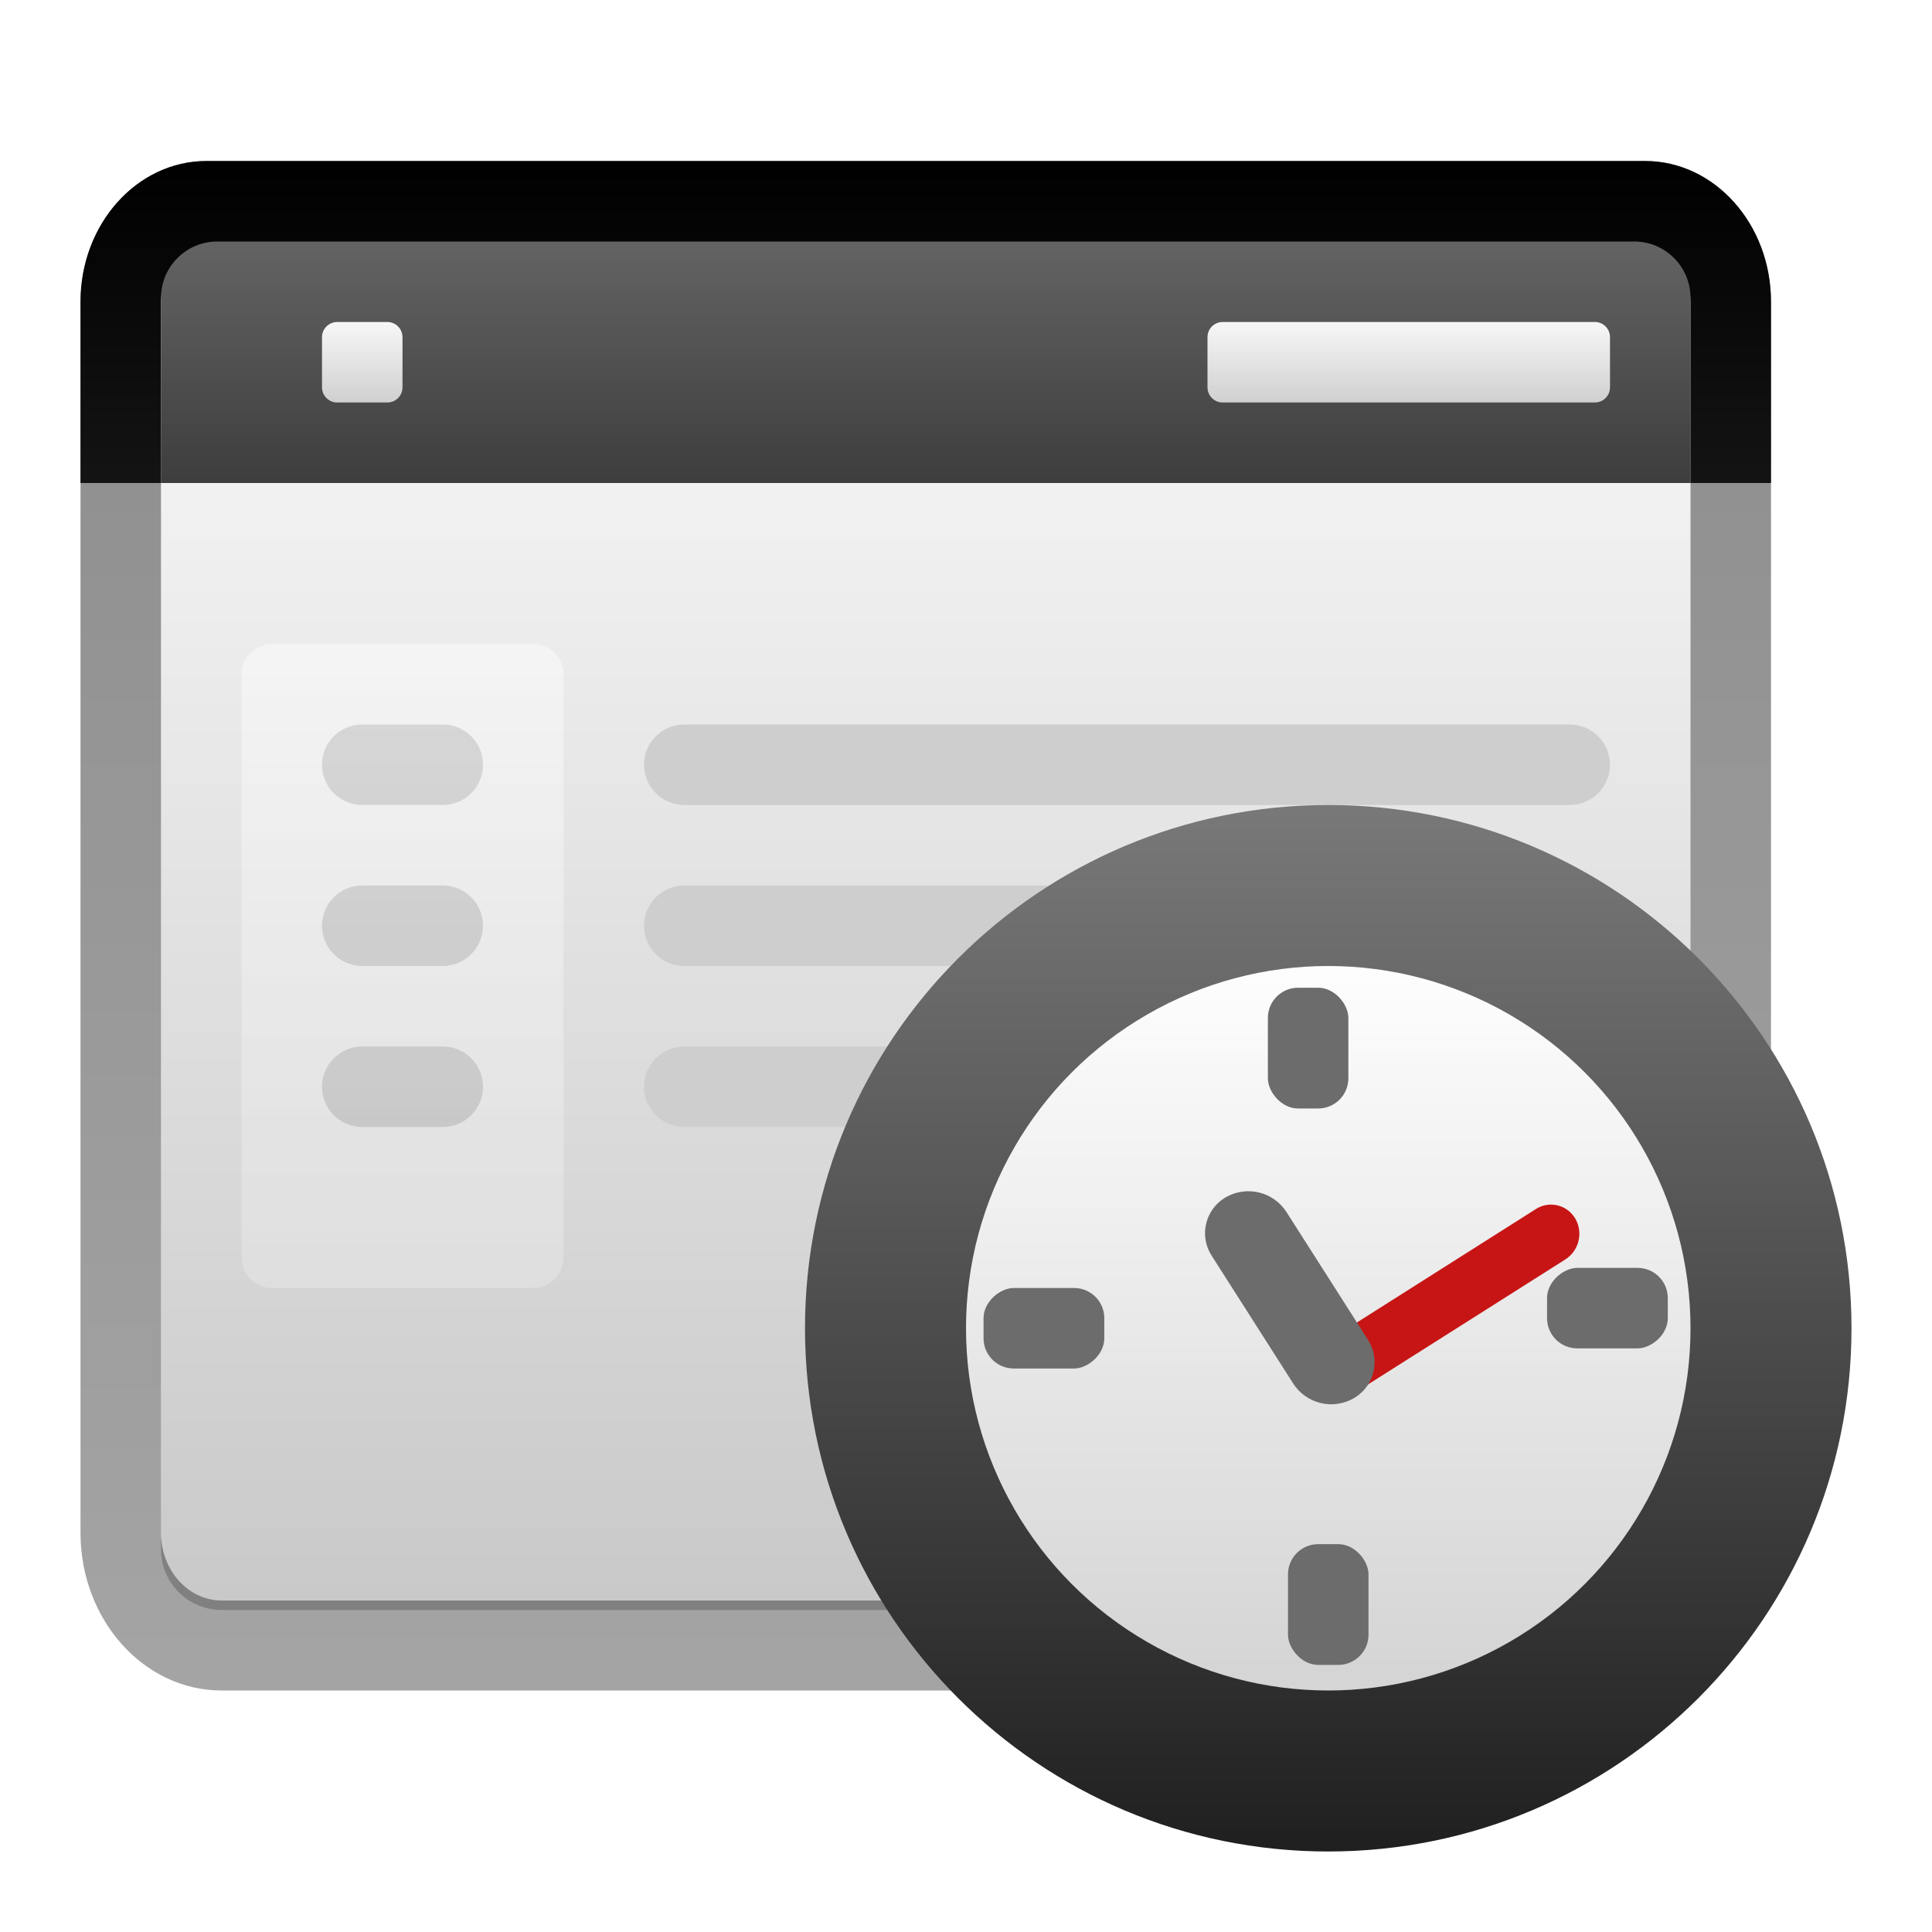 <svg xmlns="http://www.w3.org/2000/svg" width="24" height="24" viewBox="0 0 24 24">
  <defs>
    <filter id="deepin-log-viewer-a" width="121.7%" height="122.7%" x="-10.9%" y="-11.4%" filterUnits="objectBoundingBox">
      <feOffset in="SourceAlpha" result="shadowOffsetOuter1"/>
      <feGaussianBlur in="shadowOffsetOuter1" result="shadowBlurOuter1" stdDeviation=".5"/>
      <feColorMatrix in="shadowBlurOuter1" result="shadowMatrixOuter1" values="0 0 0 0 0   0 0 0 0 0   0 0 0 0 0  0 0 0 0.15 0"/>
      <feMerge>
        <feMergeNode in="shadowMatrixOuter1"/>
        <feMergeNode in="SourceGraphic"/>
      </feMerge>
    </filter>
    <linearGradient id="deepin-log-viewer-b" x1="47.778%" x2="47.778%" y1="-1.316%" y2="101.316%">
      <stop offset="0%" stop-color="#F5F5F5"/>
      <stop offset="100%" stop-color="#C8C8C8"/>
    </linearGradient>
    <linearGradient id="deepin-log-viewer-c" x1="54.444%" x2="54.444%" y1="-1.316%" y2="101.316%">
      <stop offset="0%" stop-opacity=".453"/>
      <stop offset="100%" stop-opacity=".354"/>
    </linearGradient>
    <linearGradient id="deepin-log-viewer-d" x1="55.405%" x2="55.405%" y1="-1.724%" y2="101.724%">
      <stop offset="0%"/>
      <stop offset="100%" stop-color="#141414"/>
    </linearGradient>
    <linearGradient id="deepin-log-viewer-e" x1="50%" x2="50%" y1="-1.724%" y2="129.606%">
      <stop offset="0%" stop-color="#646464"/>
      <stop offset="100%" stop-color="#323232"/>
    </linearGradient>
    <linearGradient id="deepin-log-viewer-f" x1="50%" x2="50%" y1="-7.143%" y2="107.143%">
      <stop offset="0%" stop-color="#FAFAFA"/>
      <stop offset="100%" stop-color="#CDCDCD"/>
    </linearGradient>
    <linearGradient id="deepin-log-viewer-g" x1="50%" x2="50%" y1="-7.143%" y2="107.143%">
      <stop offset="0%" stop-color="#FAFAFA"/>
      <stop offset="100%" stop-color="#CDCDCD"/>
    </linearGradient>
    <linearGradient id="deepin-log-viewer-h" x1="50%" x2="50%" y1="0%" y2="100%">
      <stop offset="0%" stop-color="#FFF"/>
      <stop offset="100%" stop-color="#EAEAEA"/>
    </linearGradient>
    <linearGradient id="deepin-log-viewer-i" x1="50%" x2="50%" y1="-44.209%" y2="100%">
      <stop offset="0%" stop-color="#CECECE"/>
      <stop offset="100%" stop-color="#CECECE"/>
    </linearGradient>
    <linearGradient id="deepin-log-viewer-j" x1="50%" x2="50%" y1="-1.22%" y2="101.219%">
      <stop offset="0%" stop-color="#7A7A7A"/>
      <stop offset="100%" stop-color="#1E1E1E"/>
    </linearGradient>
    <linearGradient id="deepin-log-viewer-k" x1="55.714%" x2="55.714%" y1="-1.408%" y2="94.922%">
      <stop offset="0%" stop-color="#FFF"/>
      <stop offset="100%" stop-color="#D5D5D5"/>
    </linearGradient>
  </defs>
  <g fill="none" fill-rule="evenodd" filter="url(#deepin-log-viewer-a)" transform="translate(1 2)">
    <path fill="url(#deepin-log-viewer-b)" fill-rule="nonzero" d="M20,3.565 L20,17.246 C20,17.663 19.663,18 19.246,18 L1.754,18 C1.337,18 1,17.663 1,17.246 L1,3.565 C1,3.253 1.253,3 1.565,3 L19.435,3 C19.747,3 20,3.253 20,3.565 Z"/>
    <path fill="url(#deepin-log-viewer-c)" fill-rule="nonzero" d="M19.435,0 L1.565,0 C0.701,0 0,0.783 0,1.749 L0,17.04 C0,18.122 0.785,19 1.754,19 L19.246,19 C20.215,19 21,18.122 21,17.04 L21,1.749 C21,0.783 20.299,0 19.435,0 Z M19.435,1.118 C19.747,1.118 20,1.401 20,1.749 L20,17.04 C20,17.505 19.663,17.882 19.246,17.882 L1.754,17.882 C1.337,17.882 1,17.505 1,17.04 L1,1.749 C1,1.401 1.253,1.118 1.565,1.118 L19.435,1.118 Z"/>
    <path fill="url(#deepin-log-viewer-d)" fill-rule="nonzero" d="M19.435,0 C20.299,0 21,0.783 21,1.749 L21,1.749 L21,4 L20,4 L20,1.749 C20,1.435 19.795,1.175 19.526,1.126 L19.435,1.118 L1.565,1.118 C1.253,1.118 1,1.401 1,1.749 L1,1.749 L1,4 L0,4 L0,1.749 C0,0.783 0.701,0 1.565,0 L1.565,0 Z"/>
    <path fill="url(#deepin-log-viewer-e)" fill-rule="nonzero" d="M20,1.7 L20,4 L1,4 L1,1.7 C1,1.313 1.313,1 1.7,1 L19.3,1 C19.687,1 20,1.313 20,1.7 Z"/>
    <path fill="url(#deepin-log-viewer-f)" fill-rule="nonzero" d="M1.423,1.045 L1.423,1.668 C1.423,1.772 1.339,1.856 1.235,1.856 L0.612,1.856 C0.508,1.856 0.423,1.772 0.423,1.668 L0.423,1.045 C0.423,0.941 0.508,0.856 0.612,0.856 L1.235,0.856 C1.339,0.856 1.423,0.941 1.423,1.045 Z" transform="translate(2.577 1.144)"/>
    <path fill="url(#deepin-log-viewer-g)" fill-rule="nonzero" d="M14.188,2 L18.812,2 C18.916,2 19,2.084 19,2.188 L19,2.812 C19,2.916 18.916,3 18.812,3 L14.188,3 C14.084,3 14,2.916 14,2.812 L14,2.188 C14,2.084 14.084,2 14.188,2 Z"/>
    <path fill="url(#deepin-log-viewer-h)" fill-rule="nonzero" d="M2.377,6 L5.623,6 C5.831,6 6,6.169 6,6.377 L6,13.623 C6,13.831 5.831,14 5.623,14 L2.377,14 C2.169,14 2,13.831 2,13.623 L2,6.377 C2,6.169 2.169,6 2.377,6 Z" opacity=".444"/>
    <path fill="#000" fill-rule="nonzero" d="M3,11.5 C3,11.776 3.224,12 3.5,12 L4.5,12 C4.776,12 5,11.776 5,11.5 C5,11.224 4.776,11 4.5,11 L3.5,11 C3.224,11 3,11.224 3,11.5 Z M3,9.5 C3,9.776 3.224,10 3.5,10 L4.5,10 C4.776,10 5,9.776 5,9.5 C5,9.224 4.776,9 4.5,9 L3.5,9 C3.224,9 3,9.224 3,9.5 Z M3,7.5 C3,7.776 3.224,8 3.5,8 L4.5,8 C4.776,8 5,7.776 5,7.5 C5,7.224 4.776,7 4.5,7 L3.5,7 C3.224,7 3,7.224 3,7.5 Z" opacity=".12"/>
    <path fill="url(#deepin-log-viewer-i)" d="M18.5,11 C18.776,11 19,11.224 19,11.5 C19,11.776 18.776,12 18.5,12 L7.5,12 C7.224,12 7,11.776 7,11.5 C7,11.224 7.224,11 7.5,11 L18.5,11 Z M18.5,9 C18.776,9 19,9.224 19,9.5 C19,9.776 18.776,10 18.5,10 L7.5,10 C7.224,10 7,9.776 7,9.5 C7,9.224 7.224,9 7.5,9 L18.5,9 Z M18.5,7 C18.776,7 19,7.224 19,7.5 C19,7.776 18.776,8 18.5,8 L7.5,8 C7.224,8 7,7.776 7,7.5 C7,7.224 7.224,7 7.5,7 L18.5,7 Z"/>
    <g fill-rule="nonzero" transform="translate(8.903 7.321)">
      <path fill="url(#deepin-log-viewer-j)" d="M13.097,7.179 C13.097,10.769 10.187,13.679 6.597,13.679 C3.007,13.679 0.097,10.769 0.097,7.179 C0.097,3.589 3.007,0.679 6.597,0.679 C10.187,0.679 13.097,3.589 13.097,7.179 L13.097,7.179 Z"/>
      <path fill="url(#deepin-log-viewer-k)" d="M8.848,11.076 C7.455,11.88 5.739,11.88 4.347,11.076 C2.954,10.272 2.097,8.786 2.097,7.179 C2.097,5.571 2.954,4.086 4.347,3.282 C5.739,2.478 7.455,2.478 8.848,3.282 C10.24,4.086 11.098,5.571 11.097,7.179 C11.098,8.786 10.24,10.272 8.848,11.076 Z"/>
      <rect width="1" height="1.5" x="6.097" y="2.949" fill="#6C6C6C" rx=".375" transform="rotate(180 6.472 3.699)"/>
      <rect width="1" height="1.5" x="9.69" y="6.304" fill="#6C6C6C" rx=".375" transform="rotate(-90 10.065 7.054)"/>
      <rect width="1" height="1.5" x="6.097" y="9.861" fill="#6C6C6C" rx=".375"/>
      <rect width="1" height="1.5" x="2.69" y="6.304" fill="#6C6C6C" rx=".375" transform="rotate(90 3.065 7.054)"/>
    </g>
    <path fill="#C71515" fill-rule="nonzero" d="M18.569,13.138 C18.67,13.313 18.615,13.537 18.444,13.646 L15.961,15.219 C15.799,15.322 15.584,15.274 15.481,15.111 C15.478,15.107 15.476,15.103 15.474,15.099 C15.372,14.924 15.427,14.7 15.598,14.592 L18.081,13.018 C18.244,12.915 18.459,12.964 18.561,13.126 C18.564,13.13 18.566,13.134 18.569,13.138 Z"/>
    <path fill="#6C6C6C" fill-rule="nonzero" d="M14.227,12.873 C14.488,12.723 14.82,12.804 14.982,13.058 L15.995,14.646 C16.148,14.886 16.077,15.204 15.838,15.357 C15.831,15.361 15.825,15.365 15.818,15.369 C15.557,15.52 15.224,15.438 15.063,15.184 L14.05,13.596 C13.897,13.356 13.968,13.038 14.207,12.885 C14.214,12.881 14.22,12.877 14.227,12.873 Z"/>
  </g>
</svg>
